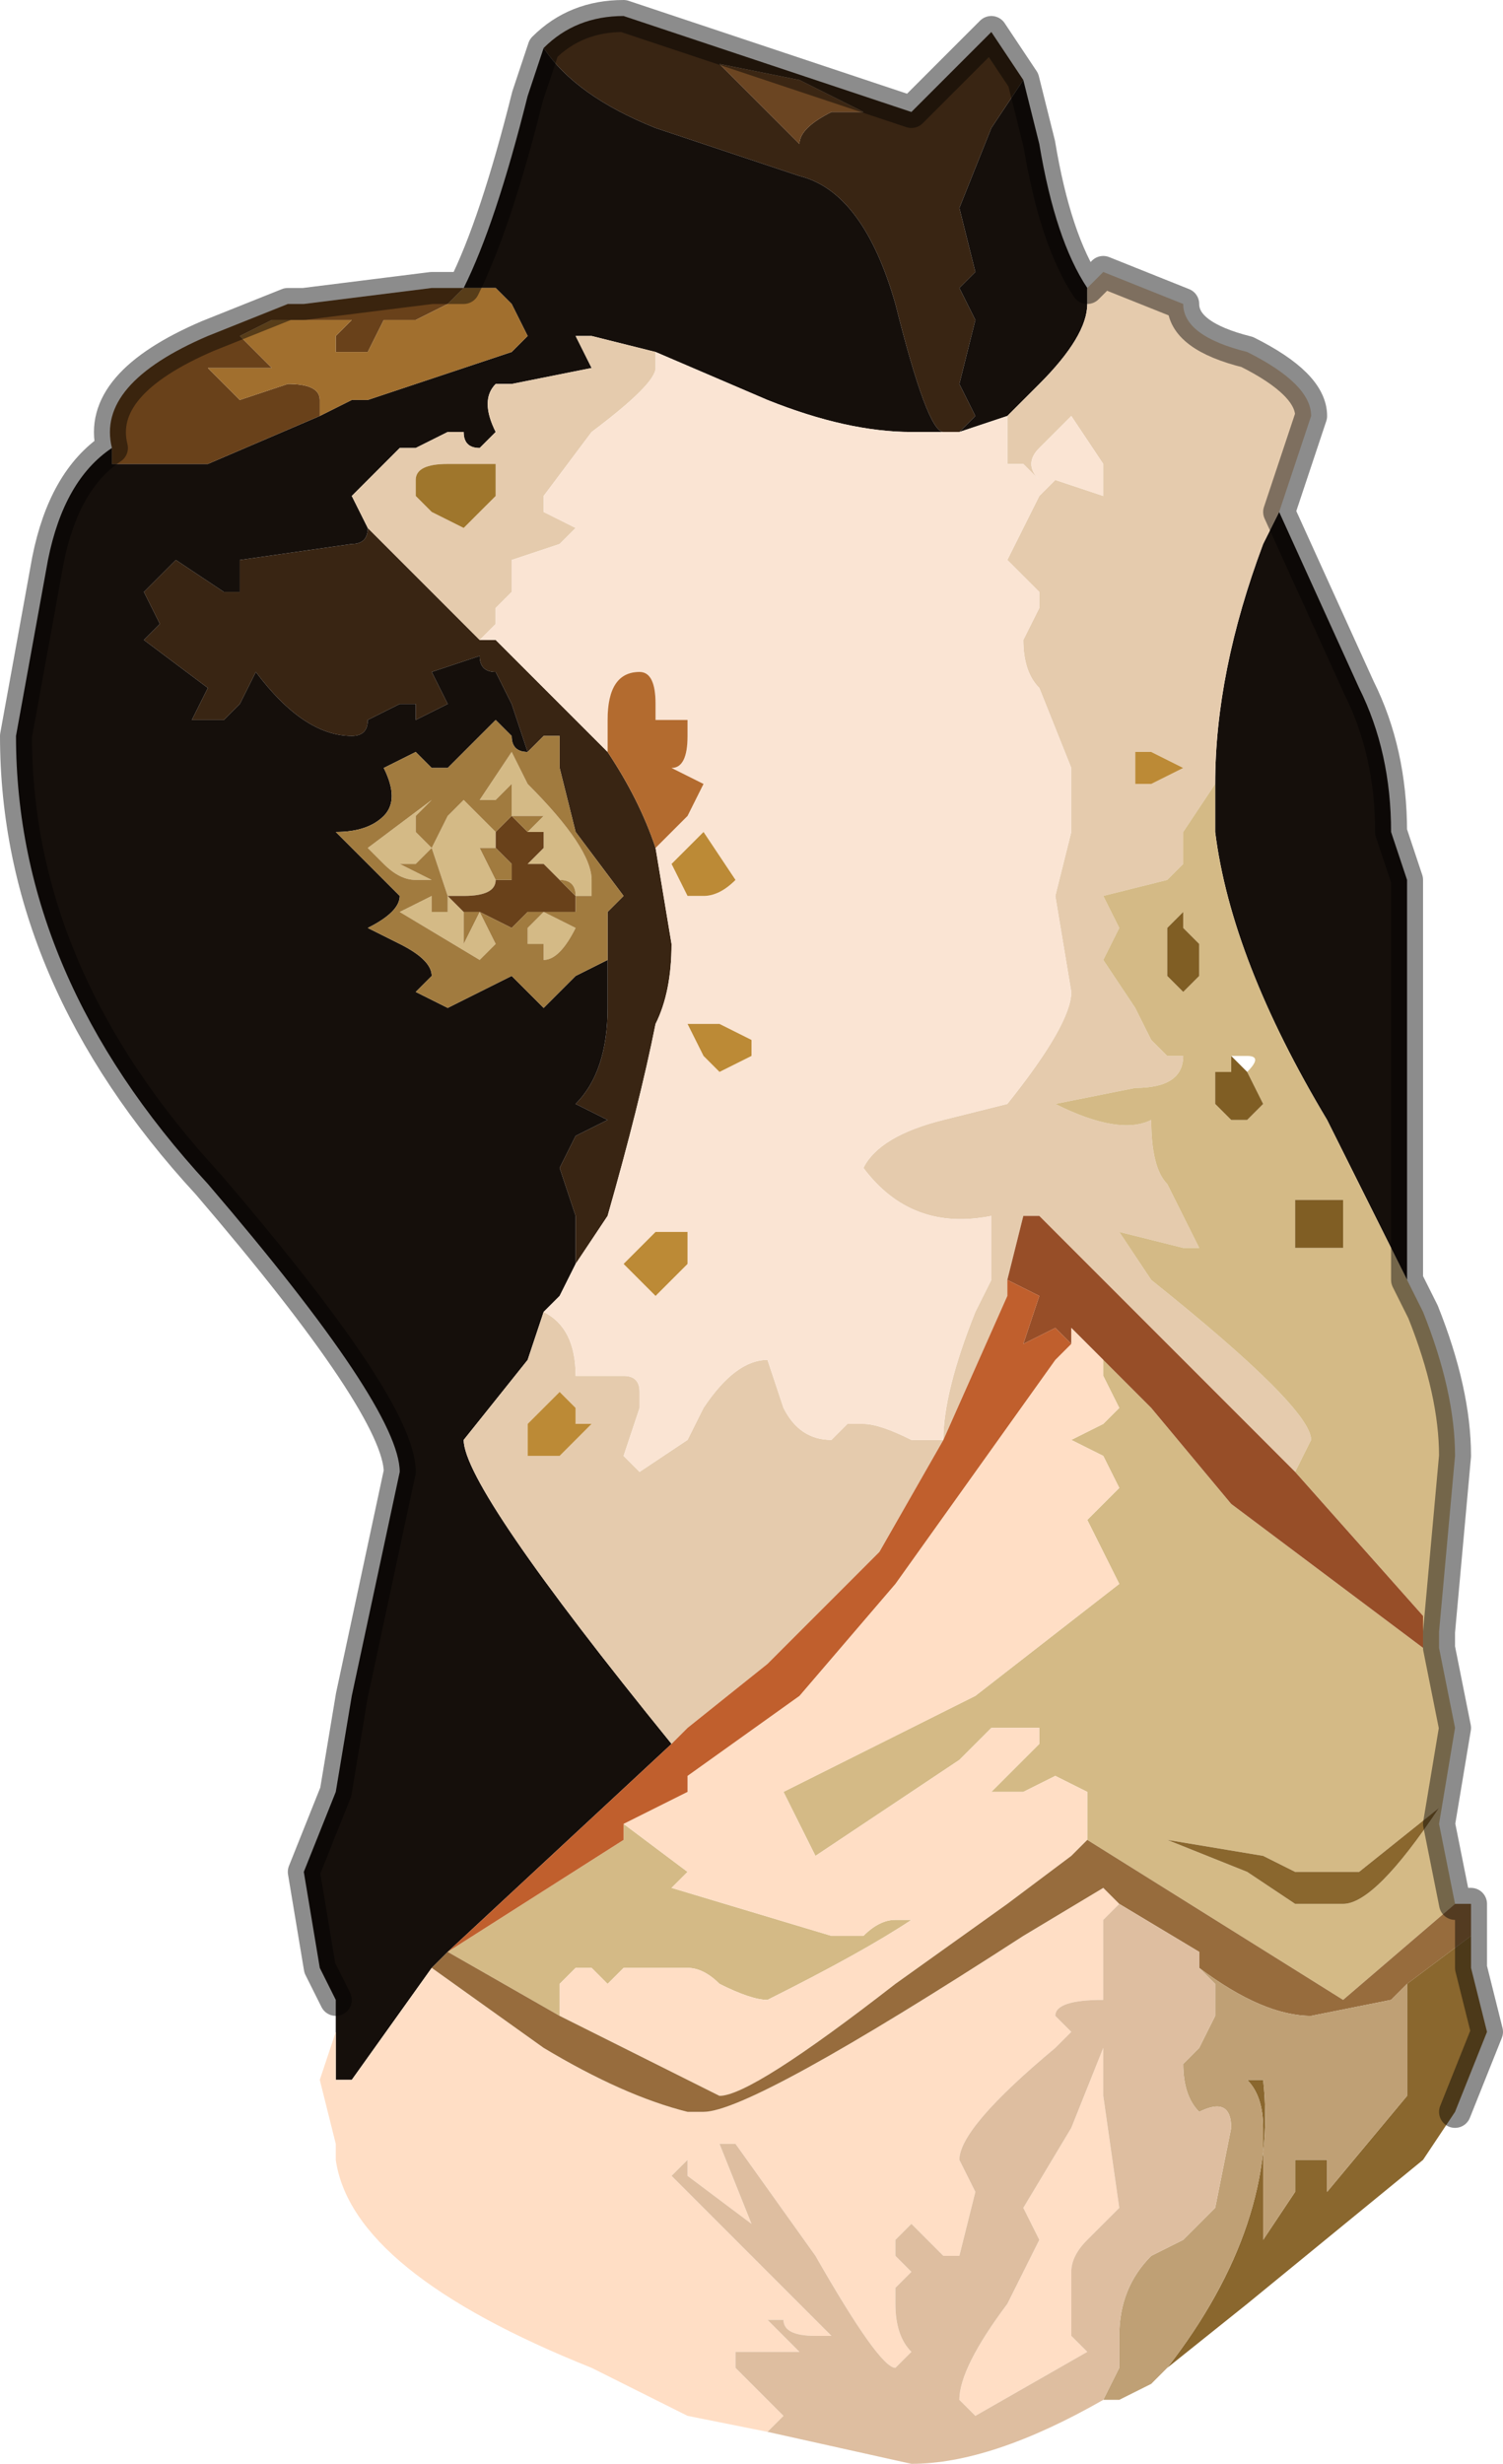 <?xml version="1.0" encoding="UTF-8" standalone="no"?>
<svg xmlns:xlink="http://www.w3.org/1999/xlink" height="7.7px" width="4.7px" xmlns="http://www.w3.org/2000/svg">
  <g transform="matrix(1.0, 0.0, 0.0, 1.0, 2.4, 3.45)">
    <path d="M-0.7 -3.3 Q-0.6 -3.4 -0.45 -3.4 L-0.45 -3.4 0.45 -3.1 0.7 -3.35 0.8 -3.2 0.7 -3.05 0.6 -2.8 0.65 -2.6 0.6 -2.55 0.65 -2.45 0.6 -2.25 0.65 -2.15 0.6 -2.1 Q0.55 -2.1 0.55 -2.1 0.5 -2.1 0.4 -2.5 0.3 -2.85 0.1 -2.9 L-0.35 -3.05 Q-0.6 -3.15 -0.7 -3.3 M0.1 -3.2 L-0.15 -3.25 0.1 -3.0 Q0.1 -3.05 0.2 -3.1 L0.3 -3.1 0.1 -3.2 M-0.9 -1.45 L-0.85 -1.45 -0.85 -1.45 -0.8 -1.4 -0.5 -1.1 Q-0.4 -0.95 -0.35 -0.8 L-0.3 -0.5 Q-0.3 -0.35 -0.35 -0.25 -0.4 0.0 -0.5 0.35 L-0.6 0.5 -0.6 0.35 -0.65 0.2 -0.6 0.1 -0.5 0.05 -0.6 0.0 Q-0.5 -0.1 -0.5 -0.3 L-0.5 -0.45 -0.5 -0.6 -0.45 -0.65 -0.6 -0.85 -0.65 -1.05 -0.65 -1.15 -0.7 -1.15 -0.75 -1.1 -0.8 -1.25 -0.85 -1.35 Q-0.9 -1.35 -0.9 -1.4 L-1.05 -1.35 -1.0 -1.25 -1.1 -1.2 -1.1 -1.25 -1.15 -1.25 -1.25 -1.2 Q-1.25 -1.15 -1.3 -1.15 -1.45 -1.15 -1.6 -1.35 L-1.65 -1.25 -1.7 -1.2 -1.8 -1.2 -1.75 -1.3 -1.95 -1.45 -1.9 -1.5 -1.95 -1.6 -1.85 -1.7 -1.7 -1.6 -1.65 -1.6 -1.65 -1.7 -1.3 -1.75 Q-1.25 -1.75 -1.25 -1.8 L-0.9 -1.45" fill="#392513" fill-rule="evenodd" stroke="none"/>
    <path d="M0.1 -3.2 L0.3 -3.1 0.2 -3.1 Q0.1 -3.05 0.1 -3.0 L-0.15 -3.25 0.1 -3.2" fill="#6b4522" fill-rule="evenodd" stroke="none"/>
    <path d="M-0.7 -3.3 Q-0.6 -3.15 -0.35 -3.05 L0.1 -2.9 Q0.3 -2.85 0.4 -2.5 0.5 -2.1 0.55 -2.1 0.55 -2.1 0.6 -2.1 L0.65 -2.15 0.6 -2.25 0.65 -2.45 0.6 -2.55 0.65 -2.6 0.6 -2.8 0.7 -3.05 0.8 -3.2 0.85 -3.0 Q0.9 -2.7 1.0 -2.55 L1.0 -2.5 Q1.0 -2.4 0.85 -2.25 L0.75 -2.15 0.6 -2.1 0.6 -2.1 0.55 -2.1 0.45 -2.1 Q0.25 -2.1 0.0 -2.2 L-0.35 -2.35 -0.55 -2.4 -0.6 -2.4 -0.55 -2.3 -0.8 -2.25 -0.85 -2.25 Q-0.9 -2.2 -0.85 -2.1 L-0.9 -2.05 Q-0.95 -2.05 -0.95 -2.1 L-1.0 -2.1 -1.1 -2.05 -1.15 -2.05 -1.3 -1.9 -1.25 -1.8 Q-1.25 -1.75 -1.3 -1.75 L-1.65 -1.7 -1.65 -1.6 -1.7 -1.6 -1.85 -1.7 -1.95 -1.6 -1.9 -1.5 -1.95 -1.45 -1.75 -1.3 -1.8 -1.2 -1.7 -1.2 -1.65 -1.25 -1.6 -1.35 Q-1.45 -1.15 -1.3 -1.15 -1.25 -1.15 -1.25 -1.2 L-1.15 -1.25 -1.1 -1.25 -1.1 -1.2 -1.0 -1.25 -1.05 -1.35 -0.9 -1.4 Q-0.9 -1.35 -0.85 -1.35 L-0.8 -1.25 -0.75 -1.1 Q-0.8 -1.1 -0.8 -1.15 L-0.85 -1.2 -0.95 -1.1 -1.0 -1.05 -1.0 -1.05 -1.05 -1.05 -1.1 -1.1 -1.2 -1.05 Q-1.15 -0.95 -1.2 -0.9 -1.25 -0.85 -1.35 -0.85 L-1.35 -0.85 -1.25 -0.75 -1.15 -0.65 Q-1.15 -0.6 -1.25 -0.55 L-1.15 -0.5 Q-1.05 -0.45 -1.05 -0.4 L-1.1 -0.35 -1.0 -0.3 -0.8 -0.4 -0.7 -0.3 -0.6 -0.4 -0.5 -0.45 -0.5 -0.3 Q-0.5 -0.1 -0.6 0.0 L-0.5 0.05 -0.6 0.1 -0.65 0.2 -0.6 0.35 -0.6 0.5 -0.65 0.6 -0.7 0.65 -0.75 0.8 -0.95 1.05 Q-0.95 1.2 -0.3 2.0 L-1.0 2.65 -1.05 2.7 -1.3 3.05 -1.35 3.05 -1.35 2.9 -1.35 2.8 -1.4 2.7 -1.45 2.4 -1.35 2.15 -1.3 1.85 -1.15 1.15 Q-1.15 0.95 -1.75 0.25 -2.35 -0.4 -2.35 -1.15 L-2.25 -1.7 Q-2.2 -1.95 -2.05 -2.05 L-2.05 -2.0 -1.75 -2.0 -1.4 -2.15 -1.3 -2.2 -1.25 -2.2 -0.8 -2.35 -0.75 -2.4 -0.8 -2.5 -0.85 -2.55 -0.95 -2.55 Q-0.85 -2.75 -0.75 -3.15 L-0.7 -3.3 M1.6 -1.85 L1.85 -1.3 Q1.95 -1.1 1.95 -0.85 L2.0 -0.7 2.0 0.55 1.75 0.05 Q1.45 -0.45 1.4 -0.85 L1.4 -1.0 1.4 -1.0 Q1.4 -1.35 1.55 -1.75 L1.6 -1.85" fill="#150f0b" fill-rule="evenodd" stroke="none"/>
    <path d="M1.0 -2.55 L1.05 -2.6 1.05 -2.6 1.3 -2.5 Q1.3 -2.4 1.5 -2.35 1.7 -2.25 1.7 -2.15 L1.6 -1.85 1.55 -1.75 Q1.4 -1.35 1.4 -1.0 L1.4 -1.0 1.3 -0.85 1.3 -0.75 1.25 -0.7 1.05 -0.65 1.1 -0.55 1.05 -0.45 1.15 -0.3 1.2 -0.2 1.25 -0.15 1.3 -0.15 Q1.3 -0.05 1.15 -0.05 L0.9 0.0 Q1.1 0.1 1.2 0.05 1.2 0.2 1.25 0.25 L1.35 0.45 1.3 0.45 1.1 0.4 1.2 0.55 Q1.7 0.95 1.7 1.05 L1.65 1.15 1.5 1.0 1.05 0.55 0.85 0.35 0.8 0.35 0.75 0.55 0.75 0.6 0.55 1.05 0.35 1.4 0.0 1.75 -0.25 1.95 -0.3 2.0 Q-0.95 1.2 -0.95 1.05 L-0.75 0.8 -0.7 0.65 Q-0.6 0.7 -0.6 0.85 L-0.6 0.85 -0.45 0.85 Q-0.4 0.85 -0.4 0.9 L-0.4 0.95 -0.45 1.1 -0.4 1.15 -0.25 1.05 -0.2 0.95 Q-0.1 0.8 0.0 0.8 L0.05 0.95 Q0.1 1.05 0.2 1.05 L0.25 1.0 0.3 1.0 Q0.35 1.0 0.45 1.05 L0.55 1.05 Q0.55 0.9 0.65 0.65 L0.7 0.55 0.7 0.35 Q0.45 0.4 0.3 0.2 0.35 0.1 0.55 0.05 L0.75 0.0 Q0.95 -0.25 0.95 -0.35 L0.9 -0.65 0.95 -0.85 0.95 -1.05 0.85 -1.3 Q0.8 -1.35 0.8 -1.45 L0.85 -1.55 0.85 -1.6 0.75 -1.7 0.85 -1.9 0.9 -1.95 1.05 -1.9 1.05 -2.0 0.95 -2.15 0.85 -2.05 Q0.8 -2.0 0.85 -1.95 L0.8 -2.0 0.75 -2.0 0.75 -2.0 0.75 -2.15 0.85 -2.25 Q1.0 -2.4 1.0 -2.5 L1.0 -2.55 M-0.35 -2.35 L-0.35 -2.3 Q-0.35 -2.25 -0.55 -2.1 L-0.7 -1.9 -0.7 -1.85 -0.6 -1.8 -0.65 -1.75 -0.8 -1.7 -0.8 -1.6 -0.85 -1.55 -0.85 -1.5 -0.9 -1.45 -1.25 -1.8 -1.3 -1.9 -1.15 -2.05 -1.1 -2.05 -1.0 -2.1 -0.95 -2.1 Q-0.95 -2.05 -0.9 -2.05 L-0.85 -2.1 Q-0.9 -2.2 -0.85 -2.25 L-0.8 -2.25 -0.55 -2.3 -0.6 -2.4 -0.55 -2.4 -0.35 -2.35 M1.15 -1.1 L1.15 -1.0 1.2 -1.0 1.3 -1.05 1.2 -1.1 1.15 -1.1 M-0.85 -2.0 L-0.95 -2.0 -1.0 -2.0 Q-1.1 -2.0 -1.1 -1.95 L-1.1 -1.9 -1.05 -1.85 -1.05 -1.85 -0.95 -1.8 -0.9 -1.85 -0.85 -1.9 -0.85 -2.0 M-0.55 1.0 L-0.6 1.0 -0.6 0.95 -0.65 0.9 -0.75 1.0 -0.75 1.1 -0.65 1.1 -0.55 1.0 -0.55 1.0" fill="#e5cbad" fill-rule="evenodd" stroke="none"/>
    <path d="M0.75 -2.15 L0.75 -2.0 0.75 -2.0 0.8 -2.0 0.85 -1.95 Q0.8 -2.0 0.85 -2.05 L0.95 -2.15 1.05 -2.0 1.05 -1.9 0.9 -1.95 0.85 -1.9 0.75 -1.7 0.85 -1.6 0.85 -1.55 0.8 -1.45 Q0.8 -1.35 0.85 -1.3 L0.95 -1.05 0.95 -0.85 0.9 -0.65 0.95 -0.35 Q0.95 -0.25 0.75 0.0 L0.55 0.05 Q0.35 0.1 0.3 0.2 0.45 0.4 0.7 0.35 L0.7 0.55 0.65 0.65 Q0.55 0.9 0.55 1.05 L0.45 1.05 Q0.35 1.0 0.3 1.0 L0.25 1.0 0.2 1.05 Q0.1 1.05 0.05 0.95 L0.0 0.8 Q-0.1 0.8 -0.2 0.95 L-0.25 1.05 -0.4 1.15 -0.45 1.1 -0.4 0.95 -0.4 0.9 Q-0.4 0.85 -0.45 0.85 L-0.6 0.85 -0.6 0.85 Q-0.6 0.7 -0.7 0.65 L-0.65 0.6 -0.6 0.5 -0.5 0.35 Q-0.4 0.0 -0.35 -0.25 -0.3 -0.35 -0.3 -0.5 L-0.35 -0.8 -0.3 -0.85 -0.25 -0.9 -0.2 -1.0 -0.3 -1.05 Q-0.25 -1.05 -0.25 -1.15 L-0.25 -1.2 -0.35 -1.2 -0.35 -1.25 Q-0.35 -1.35 -0.4 -1.35 -0.5 -1.35 -0.5 -1.2 L-0.5 -1.1 -0.8 -1.4 -0.85 -1.45 -0.85 -1.45 -0.9 -1.45 -0.85 -1.5 -0.85 -1.55 -0.8 -1.6 -0.8 -1.7 -0.65 -1.75 -0.6 -1.8 -0.7 -1.85 -0.7 -1.9 -0.55 -2.1 Q-0.35 -2.25 -0.35 -2.3 L-0.35 -2.35 0.0 -2.2 Q0.25 -2.1 0.45 -2.1 L0.55 -2.1 0.6 -2.1 0.6 -2.1 0.75 -2.15 M-0.2 -0.65 Q-0.15 -0.65 -0.1 -0.7 L-0.2 -0.85 -0.25 -0.8 -0.25 -0.8 -0.3 -0.75 -0.25 -0.65 -0.25 -0.65 -0.2 -0.65 M-0.05 -0.15 L-0.05 -0.2 -0.15 -0.25 -0.2 -0.25 -0.25 -0.25 -0.2 -0.15 -0.15 -0.1 -0.05 -0.15 M-0.35 0.6 L-0.25 0.5 -0.25 0.4 -0.35 0.4 -0.45 0.5 -0.45 0.5 -0.4 0.55 -0.35 0.6" fill="#fae4d3" fill-rule="evenodd" stroke="none"/>
    <path d="M1.15 -1.1 L1.2 -1.1 1.3 -1.05 1.2 -1.0 1.15 -1.0 1.15 -1.1 M-0.2 -0.65 L-0.25 -0.65 -0.25 -0.65 -0.3 -0.75 -0.25 -0.8 -0.25 -0.8 -0.2 -0.85 -0.1 -0.7 Q-0.15 -0.65 -0.2 -0.65 M-0.05 -0.15 L-0.15 -0.1 -0.2 -0.15 -0.25 -0.25 -0.2 -0.25 -0.15 -0.25 -0.05 -0.2 -0.05 -0.15 M-0.35 0.6 L-0.4 0.55 -0.45 0.5 -0.45 0.5 -0.35 0.4 -0.25 0.4 -0.25 0.5 -0.35 0.6 M-0.55 1.0 L-0.55 1.0 -0.65 1.1 -0.75 1.1 -0.75 1.0 -0.65 0.9 -0.6 0.95 -0.6 1.0 -0.55 1.0" fill="#bc8a36" fill-rule="evenodd" stroke="none"/>
    <path d="M2.0 0.55 L2.05 0.65 Q2.15 0.9 2.15 1.1 L2.1 1.65 2.1 1.7 2.15 1.95 2.1 2.25 2.15 2.5 1.8 2.8 1.0 2.3 1.0 2.15 0.9 2.1 0.8 2.15 0.7 2.15 0.85 2.0 0.85 1.95 0.7 1.95 0.6 2.05 0.15 2.35 0.05 2.15 0.55 1.9 0.65 1.85 1.1 1.5 1.0 1.3 1.1 1.2 1.05 1.1 Q0.95 1.05 0.95 1.05 L1.05 1.0 1.1 0.95 1.05 0.85 1.05 0.8 1.2 0.95 1.45 1.25 2.05 1.7 2.05 1.6 1.65 1.15 1.7 1.05 Q1.7 0.95 1.2 0.55 L1.1 0.4 1.3 0.45 1.35 0.45 1.25 0.25 Q1.2 0.2 1.2 0.05 1.1 0.1 0.9 0.0 L1.15 -0.05 Q1.3 -0.05 1.3 -0.15 L1.25 -0.15 1.2 -0.2 1.15 -0.3 1.05 -0.45 1.1 -0.55 1.05 -0.65 1.25 -0.7 1.3 -0.75 1.3 -0.85 1.4 -1.0 1.4 -0.85 Q1.45 -0.45 1.75 0.05 L2.0 0.55 M1.3 -0.6 L1.25 -0.55 1.25 -0.4 1.3 -0.35 1.3 -0.35 1.35 -0.4 1.35 -0.5 1.3 -0.55 1.3 -0.6 M1.5 -0.1 Q1.55 -0.15 1.5 -0.15 L1.45 -0.15 1.45 -0.1 1.4 -0.1 1.4 0.0 1.45 0.05 1.5 0.05 1.55 0.0 1.5 -0.1 M1.8 0.45 L1.8 0.3 1.65 0.3 Q1.65 0.3 1.65 0.35 L1.65 0.45 1.8 0.45 M-0.65 2.85 L-1.0 2.65 -0.45 2.3 -0.45 2.25 -0.25 2.4 -0.3 2.45 0.2 2.6 0.3 2.6 Q0.35 2.55 0.4 2.55 L0.45 2.55 Q0.3 2.65 0.0 2.8 -0.05 2.8 -0.15 2.75 -0.2 2.7 -0.25 2.7 L-0.35 2.7 -0.45 2.7 -0.5 2.75 -0.55 2.7 -0.6 2.7 -0.65 2.75 -0.65 2.85 M1.5 2.4 L1.65 2.5 1.8 2.5 Q1.9 2.5 2.1 2.2 L1.85 2.4 1.65 2.4 1.55 2.35 1.25 2.3 1.5 2.4 M-1.0 -0.65 L-1.05 -0.8 -1.0 -0.9 -0.95 -0.95 -0.95 -0.95 -0.85 -0.85 -0.85 -0.8 -0.85 -0.8 -0.9 -0.8 -0.85 -0.7 -0.85 -0.7 Q-0.85 -0.65 -0.95 -0.65 L-1.0 -0.65 -0.95 -0.6 -0.95 -0.6 -0.95 -0.5 -0.9 -0.6 -0.85 -0.5 -0.85 -0.5 -0.9 -0.45 -1.15 -0.6 -1.05 -0.65 -1.05 -0.6 -1.0 -0.6 -1.0 -0.65 M-1.1 -0.9 L-1.1 -0.85 -1.05 -0.8 -1.1 -0.75 -1.15 -0.75 -1.05 -0.7 -1.1 -0.7 Q-1.15 -0.7 -1.2 -0.75 L-1.25 -0.8 -1.05 -0.95 -1.1 -0.9 M-0.75 -0.85 L-0.7 -0.9 -0.75 -0.9 -0.8 -0.9 -0.8 -1.0 -0.85 -0.95 -0.9 -0.95 -0.8 -1.1 -0.75 -1.0 Q-0.55 -0.8 -0.55 -0.7 L-0.55 -0.65 -0.6 -0.65 -0.6 -0.65 Q-0.6 -0.7 -0.65 -0.7 L-0.7 -0.75 -0.75 -0.75 -0.7 -0.8 -0.7 -0.85 -0.7 -0.85 -0.75 -0.85 -0.75 -0.85 M-0.6 -0.65 L-0.6 -0.65 M-0.75 -0.5 L-0.75 -0.55 -0.7 -0.6 -0.6 -0.55 Q-0.65 -0.45 -0.7 -0.45 L-0.7 -0.5 -0.75 -0.5" fill="#d4ba86" fill-rule="evenodd" stroke="none"/>
    <path d="M1.3 -0.6 L1.3 -0.55 1.35 -0.5 1.35 -0.4 1.3 -0.35 1.3 -0.35 1.25 -0.4 1.25 -0.55 1.3 -0.6 M1.5 -0.1 L1.55 0.0 1.5 0.05 1.45 0.05 1.4 0.0 1.4 -0.1 1.45 -0.1 1.45 -0.15 1.5 -0.1 M1.8 0.45 L1.65 0.45 1.65 0.35 Q1.65 0.3 1.65 0.3 L1.8 0.3 1.8 0.45" fill="#805e24" fill-rule="evenodd" stroke="none"/>
    <path d="M0.75 0.55 L0.8 0.35 0.85 0.35 1.05 0.55 1.5 1.0 1.65 1.15 2.05 1.6 2.05 1.7 1.45 1.25 1.2 0.95 1.05 0.8 0.95 0.7 0.95 0.75 0.9 0.7 0.8 0.75 0.85 0.6 0.75 0.55" fill="#974e28" fill-rule="evenodd" stroke="none"/>
    <path d="M0.0 4.15 L-0.25 4.1 -0.55 3.95 Q-1.3 3.65 -1.35 3.3 L-1.35 3.25 -1.4 3.05 -1.35 2.9 -1.35 3.05 -1.3 3.05 -1.05 2.7 -0.7 2.95 Q-0.45 3.1 -0.25 3.15 L-0.2 3.15 Q-0.05 3.15 0.8 2.6 L1.05 2.45 1.1 2.5 1.05 2.55 1.05 2.8 Q0.9 2.8 0.9 2.85 L0.95 2.9 0.9 2.95 Q0.6 3.2 0.6 3.3 L0.65 3.4 0.6 3.6 0.55 3.6 0.5 3.55 0.45 3.5 0.4 3.55 0.4 3.6 0.45 3.65 0.4 3.7 0.4 3.75 Q0.4 3.85 0.45 3.9 L0.4 3.95 Q0.35 3.95 0.15 3.6 L-0.1 3.25 -0.1 3.25 -0.15 3.25 -0.05 3.5 -0.05 3.5 -0.25 3.35 -0.25 3.3 -0.3 3.35 0.2 3.85 0.15 3.85 Q0.05 3.85 0.05 3.8 L0.0 3.8 0.1 3.9 -0.05 3.9 -0.1 3.9 -0.1 3.95 0.05 4.1 0.0 4.15 M1.05 0.8 L1.05 0.85 1.1 0.95 1.05 1.0 0.95 1.05 Q0.95 1.05 1.05 1.1 L1.1 1.2 1.0 1.3 1.1 1.5 0.65 1.85 0.55 1.9 0.05 2.15 0.15 2.35 0.6 2.05 0.7 1.95 0.85 1.95 0.85 2.0 0.7 2.15 0.8 2.15 0.9 2.1 1.0 2.15 1.0 2.3 0.95 2.35 0.75 2.5 0.4 2.75 Q-0.05 3.1 -0.15 3.1 L-0.55 2.9 -0.65 2.85 -0.65 2.75 -0.6 2.7 -0.55 2.7 -0.5 2.75 -0.45 2.7 -0.35 2.7 -0.25 2.7 Q-0.2 2.7 -0.15 2.75 -0.05 2.8 0.0 2.8 0.3 2.65 0.45 2.55 L0.4 2.55 Q0.35 2.55 0.3 2.6 L0.2 2.6 -0.3 2.45 -0.25 2.4 -0.45 2.25 -0.25 2.15 -0.25 2.1 0.1 1.85 0.4 1.5 0.65 1.15 0.9 0.8 0.95 0.75 0.95 0.7 1.05 0.8 M1.05 2.95 L1.05 3.1 1.1 3.45 1.05 3.5 1.0 3.55 Q0.95 3.6 0.95 3.65 L0.95 3.85 1.0 3.9 0.65 4.1 0.6 4.05 Q0.6 3.95 0.75 3.75 L0.85 3.55 0.8 3.45 0.95 3.2 1.05 2.95" fill="#ffdec5" fill-rule="evenodd" stroke="none"/>
    <path d="M-0.3 2.0 L-0.25 1.95 0.0 1.75 0.35 1.4 0.55 1.05 0.75 0.6 0.75 0.55 0.85 0.6 0.8 0.75 0.9 0.7 0.95 0.75 0.9 0.8 0.65 1.15 0.4 1.5 0.1 1.85 -0.25 2.1 -0.25 2.15 -0.45 2.25 -0.45 2.3 -1.0 2.65 -0.3 2.0" fill="#c05f2d" fill-rule="evenodd" stroke="none"/>
    <path d="M2.15 2.5 L2.2 2.5 2.2 2.6 2.0 2.75 1.95 2.8 1.7 2.85 Q1.55 2.85 1.35 2.7 L1.35 2.65 1.1 2.5 1.05 2.45 0.8 2.6 Q-0.05 3.15 -0.2 3.15 L-0.25 3.15 Q-0.45 3.1 -0.7 2.95 L-1.05 2.7 -1.0 2.65 -0.65 2.85 -0.55 2.9 -0.15 3.1 Q-0.05 3.1 0.4 2.75 L0.75 2.5 0.95 2.35 1.0 2.3 1.8 2.8 2.15 2.5" fill="#976c3d" fill-rule="evenodd" stroke="none"/>
    <path d="M2.2 2.6 L2.2 2.7 2.25 2.9 2.15 3.15 2.05 3.3 1.5 3.75 1.25 3.95 Q1.6 3.5 1.55 3.05 L1.5 3.05 Q1.55 3.1 1.55 3.2 L1.55 3.55 1.65 3.4 1.65 3.3 1.7 3.3 1.75 3.3 1.75 3.4 2.0 3.1 2.0 3.05 2.0 2.75 2.2 2.6 M1.5 2.4 L1.25 2.3 1.55 2.35 1.65 2.4 1.85 2.4 2.1 2.2 Q1.9 2.5 1.8 2.5 L1.65 2.5 1.5 2.4" fill="#8a672e" fill-rule="evenodd" stroke="none"/>
    <path d="M1.25 3.95 L1.2 4.0 1.1 4.05 1.05 4.05 1.1 3.95 1.1 3.85 Q1.1 3.7 1.2 3.6 L1.3 3.55 1.4 3.45 1.45 3.2 Q1.45 3.1 1.35 3.15 1.3 3.1 1.3 3.0 L1.35 2.95 1.4 2.85 1.4 2.75 1.35 2.7 Q1.55 2.85 1.7 2.85 L1.95 2.8 2.0 2.75 2.0 3.05 2.0 3.1 1.75 3.4 1.75 3.3 1.7 3.3 1.65 3.3 1.65 3.4 1.55 3.55 1.55 3.2 Q1.55 3.1 1.5 3.05 L1.55 3.05 Q1.6 3.5 1.25 3.95" fill="#bfa075" fill-rule="evenodd" stroke="none"/>
    <path d="M1.05 4.05 Q0.7 4.25 0.45 4.25 L0.0 4.15 0.05 4.1 -0.1 3.95 -0.1 3.9 -0.05 3.9 0.1 3.9 0.0 3.8 0.05 3.8 Q0.05 3.85 0.15 3.85 L0.2 3.85 -0.3 3.35 -0.25 3.3 -0.25 3.35 -0.05 3.5 -0.05 3.5 -0.15 3.25 -0.1 3.25 -0.1 3.25 0.15 3.6 Q0.35 3.95 0.4 3.95 L0.45 3.9 Q0.4 3.85 0.4 3.75 L0.4 3.7 0.45 3.65 0.4 3.6 0.4 3.55 0.45 3.5 0.5 3.55 0.55 3.6 0.6 3.6 0.65 3.4 0.6 3.3 Q0.6 3.2 0.9 2.95 L0.95 2.9 0.9 2.85 Q0.9 2.8 1.05 2.8 L1.05 2.55 1.1 2.5 1.35 2.65 1.35 2.7 1.4 2.75 1.4 2.85 1.35 2.95 1.3 3.0 Q1.3 3.1 1.35 3.15 1.45 3.1 1.45 3.2 L1.4 3.45 1.3 3.55 1.2 3.6 Q1.1 3.7 1.1 3.85 L1.1 3.95 1.05 4.05 M1.05 2.95 L0.95 3.2 0.8 3.45 0.85 3.55 0.75 3.75 Q0.6 3.95 0.6 4.05 L0.65 4.1 1.0 3.9 0.95 3.85 0.95 3.65 Q0.95 3.6 1.0 3.55 L1.05 3.5 1.1 3.45 1.05 3.1 1.05 2.95" fill="#debea0" fill-rule="evenodd" stroke="none"/>
    <path d="M-2.05 -2.05 Q-2.1 -2.25 -1.75 -2.4 L-1.5 -2.5 -1.45 -2.5 -1.05 -2.55 -1.0 -2.55 -0.95 -2.55 -1.0 -2.5 -1.1 -2.45 -1.1 -2.45 -1.15 -2.45 -1.2 -2.45 -1.25 -2.35 -1.35 -2.35 -1.35 -2.35 -1.35 -2.4 -1.3 -2.45 Q-1.3 -2.45 -1.35 -2.45 L-1.55 -2.45 -1.65 -2.4 -1.55 -2.3 -1.7 -2.3 -1.75 -2.3 -1.65 -2.2 -1.5 -2.25 Q-1.4 -2.25 -1.4 -2.2 L-1.4 -2.15 -1.75 -2.0 -2.05 -2.0 -2.05 -2.05 M-1.0 -0.65 L-0.95 -0.65 Q-0.85 -0.65 -0.85 -0.7 L-0.8 -0.7 -0.8 -0.75 -0.85 -0.8 -0.85 -0.85 -0.8 -0.9 -0.75 -0.85 -0.75 -0.85 -0.7 -0.85 -0.7 -0.8 -0.75 -0.75 -0.7 -0.75 -0.65 -0.7 -0.6 -0.65 -0.6 -0.6 -0.65 -0.6 -0.7 -0.6 -0.75 -0.6 -0.8 -0.55 -0.8 -0.55 -0.9 -0.6 -0.95 -0.6 -0.95 -0.6 -0.95 -0.6 -1.0 -0.65 -1.0 -0.6 -1.0 -0.65 M-0.6 -0.65 L-0.6 -0.65" fill="#69411a" fill-rule="evenodd" stroke="none"/>
    <path d="M-1.0 -2.55 L-0.95 -2.55 -0.85 -2.55 -0.8 -2.5 -0.75 -2.4 -0.8 -2.35 -1.25 -2.2 -1.3 -2.2 -1.4 -2.15 -1.4 -2.2 Q-1.4 -2.25 -1.5 -2.25 L-1.65 -2.2 -1.75 -2.3 -1.7 -2.3 -1.55 -2.3 -1.65 -2.4 -1.55 -2.45 -1.35 -2.45 Q-1.3 -2.45 -1.3 -2.45 L-1.35 -2.4 -1.35 -2.35 -1.35 -2.35 -1.25 -2.35 -1.2 -2.45 -1.15 -2.45 -1.1 -2.45 -1.1 -2.45 -1.0 -2.5 -0.95 -2.55 -1.0 -2.55" fill="#a16f2e" fill-rule="evenodd" stroke="none"/>
    <path d="M-0.85 -2.0 L-0.85 -1.9 -0.9 -1.85 -0.95 -1.8 -1.05 -1.85 -1.05 -1.85 -1.1 -1.9 -1.1 -1.95 Q-1.1 -2.0 -1.0 -2.0 L-0.95 -2.0 -0.85 -2.0" fill="#9f762c" fill-rule="evenodd" stroke="none"/>
    <path d="M-0.5 -0.45 L-0.6 -0.4 -0.7 -0.3 -0.8 -0.4 -1.0 -0.3 -1.1 -0.35 -1.05 -0.4 Q-1.05 -0.45 -1.15 -0.5 L-1.25 -0.55 Q-1.15 -0.6 -1.15 -0.65 L-1.25 -0.75 -1.35 -0.85 -1.35 -0.85 Q-1.25 -0.85 -1.2 -0.9 -1.15 -0.95 -1.2 -1.05 L-1.1 -1.1 -1.05 -1.05 -1.0 -1.05 -1.0 -1.05 -0.95 -1.1 -0.85 -1.2 -0.8 -1.15 Q-0.8 -1.1 -0.75 -1.1 L-0.7 -1.15 -0.65 -1.15 -0.65 -1.05 -0.6 -0.85 -0.45 -0.65 -0.5 -0.6 -0.5 -0.45 M-1.1 -0.9 L-1.05 -0.95 -1.25 -0.8 -1.2 -0.75 Q-1.15 -0.7 -1.1 -0.7 L-1.05 -0.7 -1.15 -0.75 -1.1 -0.75 -1.05 -0.8 -1.1 -0.85 -1.1 -0.9 M-0.85 -0.85 L-0.95 -0.95 -0.95 -0.95 -1.0 -0.9 -1.05 -0.8 -1.0 -0.65 -1.0 -0.6 -1.05 -0.6 -1.05 -0.65 -1.15 -0.6 -0.9 -0.45 -0.85 -0.5 -0.85 -0.5 -0.9 -0.6 -0.95 -0.5 -0.95 -0.6 -0.95 -0.6 -0.9 -0.6 -0.8 -0.55 -0.8 -0.55 -0.75 -0.6 -0.7 -0.6 -0.65 -0.6 -0.6 -0.6 -0.6 -0.65 -0.6 -0.65 -0.55 -0.65 -0.55 -0.7 Q-0.55 -0.8 -0.75 -1.0 L-0.8 -1.1 -0.9 -0.95 -0.85 -0.95 -0.8 -1.0 -0.8 -0.9 -0.75 -0.9 -0.7 -0.9 -0.75 -0.85 -0.8 -0.9 -0.85 -0.85 M-0.85 -0.7 L-0.85 -0.7 -0.9 -0.8 -0.85 -0.8 -0.85 -0.8 -0.8 -0.75 -0.8 -0.7 -0.85 -0.7 M-0.7 -0.85 L-0.7 -0.85 -0.7 -0.8 -0.7 -0.85 M-0.7 -0.75 L-0.65 -0.7 Q-0.6 -0.7 -0.6 -0.65 L-0.65 -0.7 -0.7 -0.75 M-0.75 -0.5 L-0.7 -0.5 -0.7 -0.45 Q-0.65 -0.45 -0.6 -0.55 L-0.7 -0.6 -0.75 -0.55 -0.75 -0.5" fill="#a17b3f" fill-rule="evenodd" stroke="none"/>
    <path d="M-0.5 -1.1 L-0.5 -1.2 Q-0.5 -1.35 -0.4 -1.35 -0.35 -1.35 -0.35 -1.25 L-0.35 -1.2 -0.25 -1.2 -0.25 -1.15 Q-0.25 -1.05 -0.3 -1.05 L-0.2 -1.0 -0.25 -0.9 -0.3 -0.85 -0.35 -0.8 Q-0.4 -0.95 -0.5 -1.1" fill="#b36b2f" fill-rule="evenodd" stroke="none"/>
    <path d="M0.8 -3.2 L0.7 -3.35 0.45 -3.1 -0.45 -3.4 -0.45 -3.4 Q-0.6 -3.4 -0.7 -3.3 L-0.75 -3.15 Q-0.85 -2.75 -0.95 -2.55 L-1.0 -2.55 -1.05 -2.55 -1.45 -2.5 -1.5 -2.5 -1.75 -2.4 Q-2.1 -2.25 -2.05 -2.05 -2.2 -1.95 -2.25 -1.7 L-2.35 -1.15 Q-2.35 -0.4 -1.75 0.25 -1.15 0.95 -1.15 1.15 L-1.3 1.85 -1.35 2.15 -1.45 2.4 -1.4 2.7 -1.35 2.8 M0.8 -3.2 L0.85 -3.0 Q0.9 -2.7 1.0 -2.55 L1.05 -2.6 1.05 -2.6 1.3 -2.5 Q1.3 -2.4 1.5 -2.35 1.7 -2.25 1.7 -2.15 L1.6 -1.85 1.85 -1.3 Q1.95 -1.1 1.95 -0.85 L2.0 -0.7 2.0 0.55 2.05 0.65 Q2.15 0.9 2.15 1.1 L2.1 1.65 2.1 1.7 2.15 1.95 2.1 2.25 2.15 2.5 2.2 2.5 2.2 2.6 2.2 2.7 2.25 2.9 2.15 3.15" fill="none" stroke="#000000" stroke-linecap="round" stroke-linejoin="round" stroke-opacity="0.451" stroke-width="0.1"/>
  </g>
</svg>
